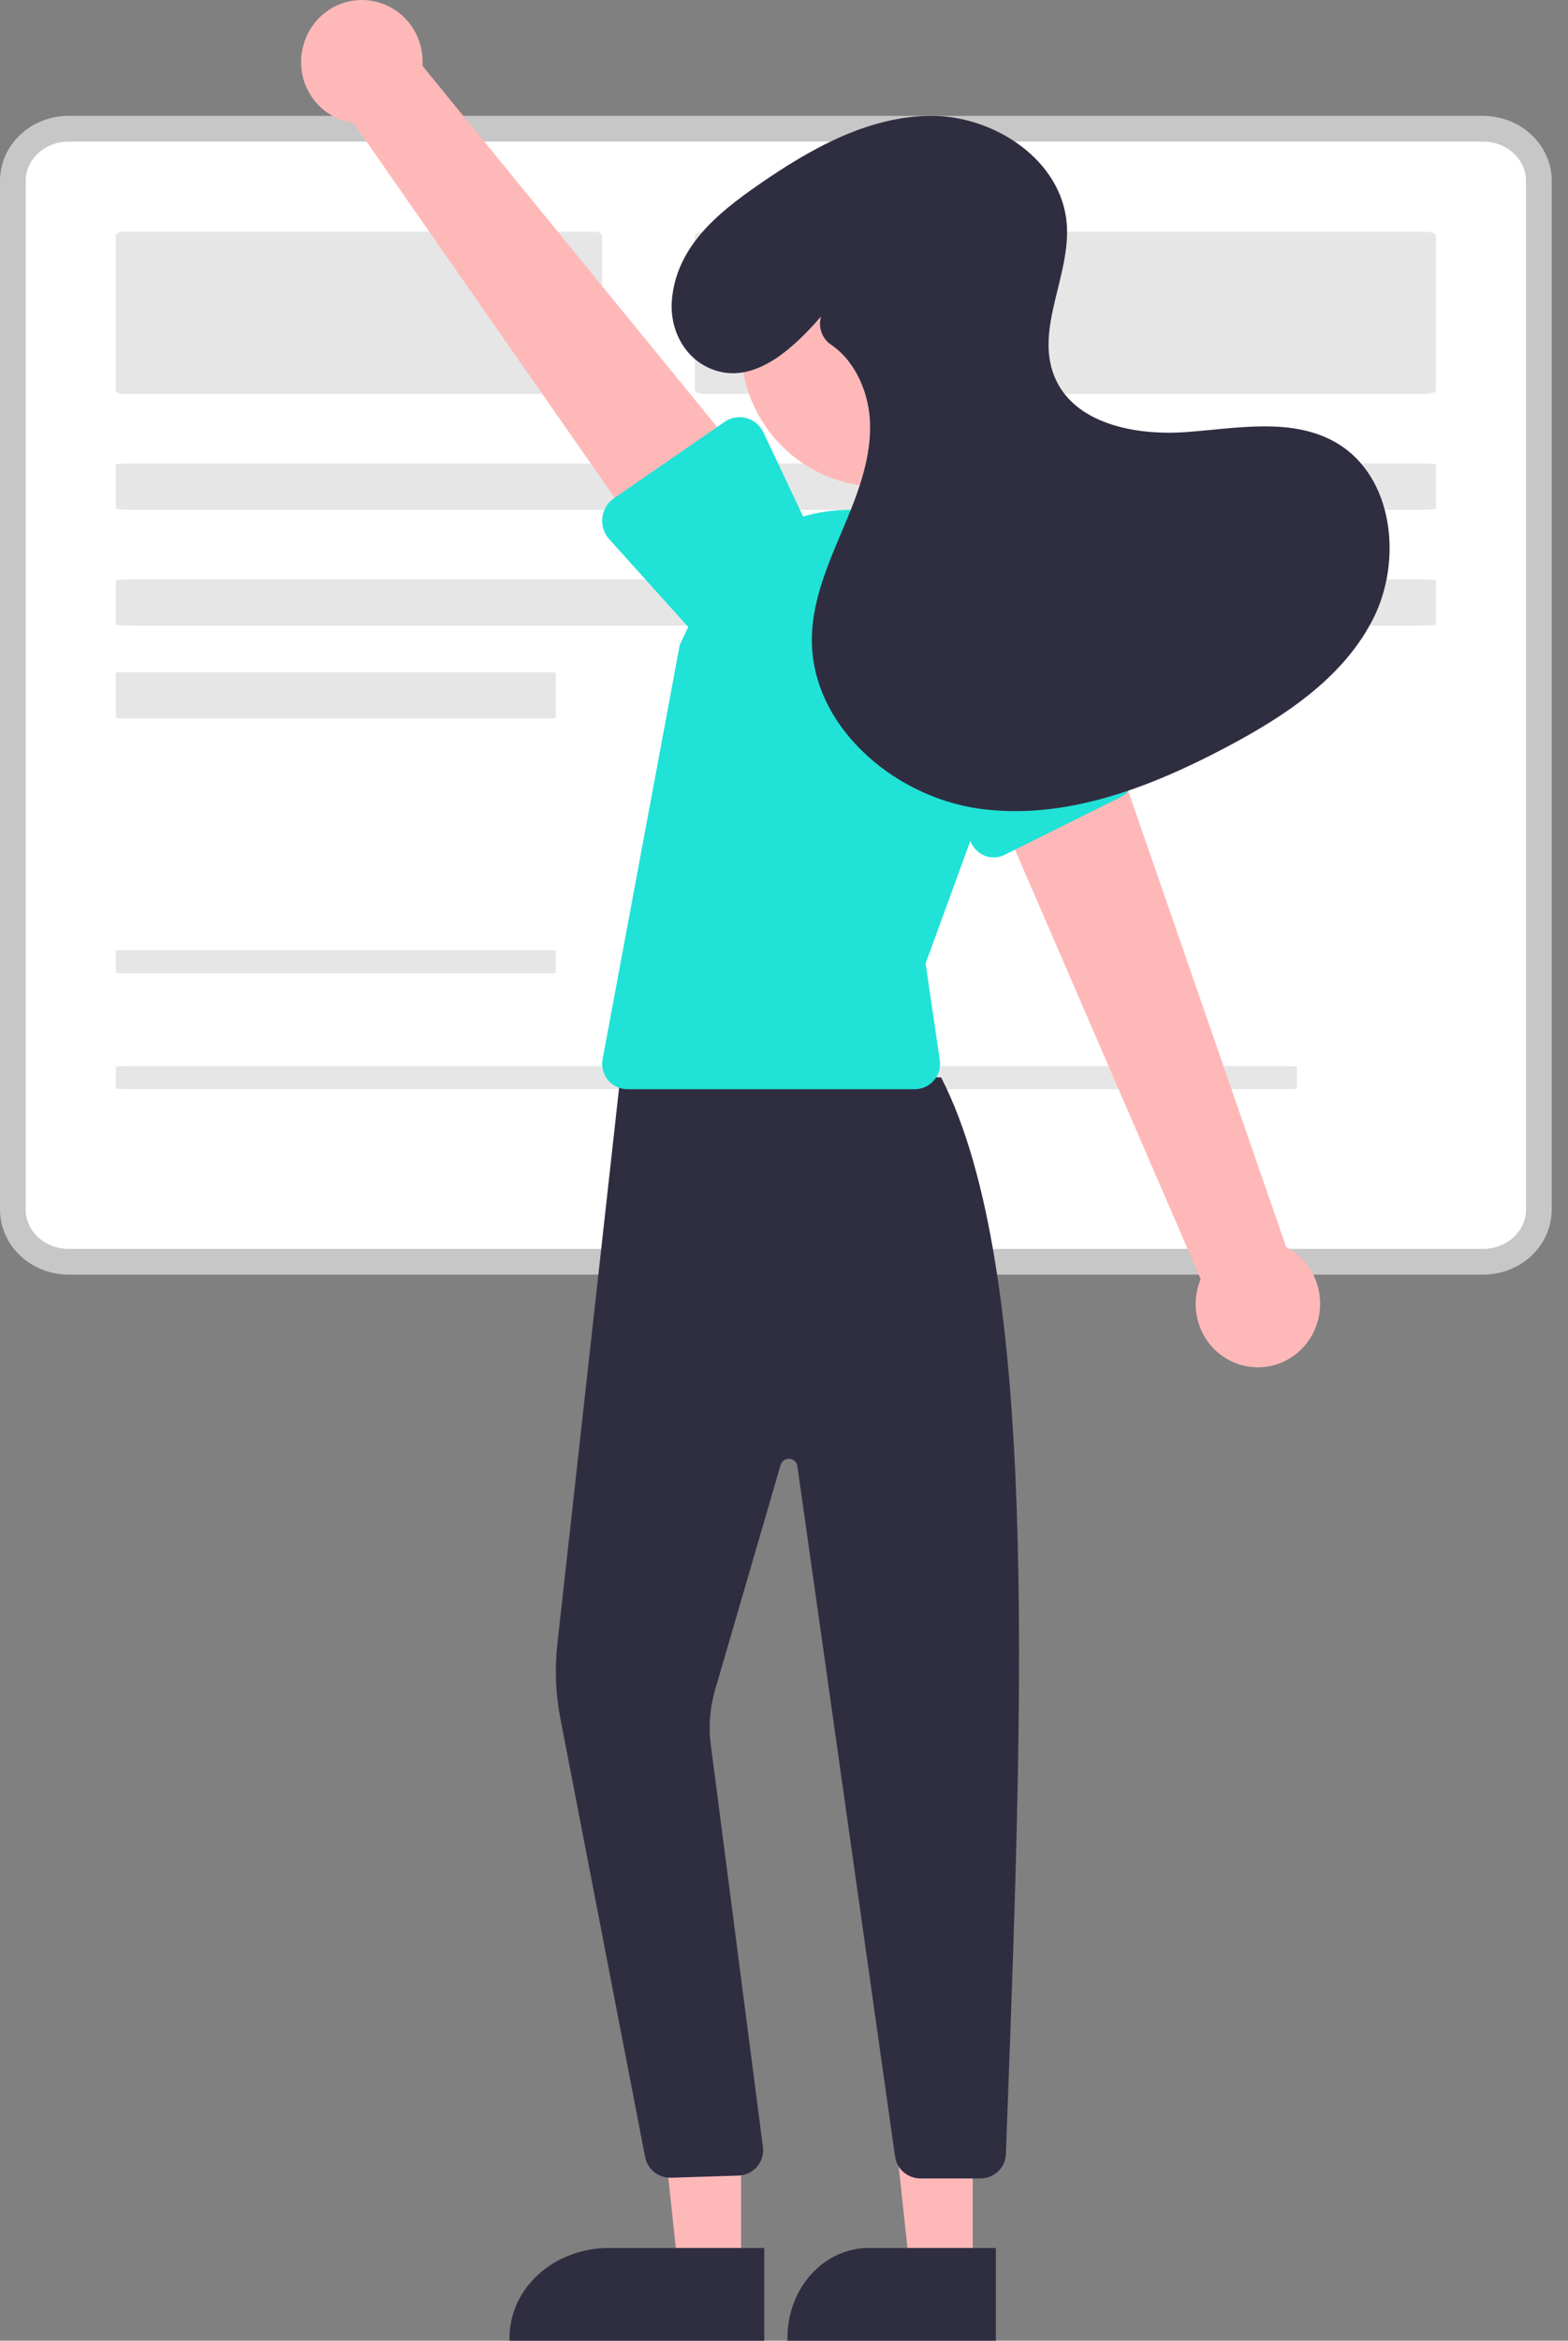 <svg width="61" height="91" viewBox="0 0 61 91" fill="none" xmlns="http://www.w3.org/2000/svg">
<rect x="0" y="0" width="61" height="91" fill="#808080" stroke="none"/>
<path d="M2.666 5.005H2.667H57.7C58.152 5.006 58.59 5.138 58.956 5.382C59.321 5.625 59.594 5.966 59.742 6.354C59.825 6.571 59.867 6.8 59.866 7.03V7.03V47.028C59.865 47.556 59.644 48.069 59.24 48.451C58.836 48.834 58.282 49.054 57.699 49.054H2.667C2.084 49.054 1.53 48.834 1.126 48.451C0.723 48.069 0.501 47.557 0.5 47.029L0.5 7.029C0.5 7.029 0.5 7.029 0.5 7.029C0.5 6.767 0.555 6.507 0.661 6.263C0.768 6.019 0.925 5.796 1.125 5.607C1.325 5.418 1.564 5.266 1.829 5.162C2.094 5.059 2.378 5.005 2.666 5.005Z" fill="white" stroke="#C7C7C7"/>
<path d="M23.426 9.161V15.166C23.426 15.206 23.397 15.244 23.346 15.273C23.295 15.301 23.226 15.317 23.153 15.317H4.777C4.764 15.317 4.751 15.316 4.738 15.315C4.674 15.31 4.614 15.292 4.571 15.264C4.528 15.237 4.505 15.202 4.505 15.166V9.161C4.505 9.141 4.512 9.122 4.526 9.103C4.539 9.085 4.559 9.068 4.585 9.054C4.61 9.04 4.64 9.029 4.673 9.021C4.706 9.014 4.741 9.01 4.777 9.01H23.153C23.189 9.01 23.224 9.014 23.257 9.021C23.291 9.029 23.32 9.04 23.346 9.054C23.371 9.068 23.391 9.085 23.405 9.103C23.419 9.121 23.426 9.141 23.426 9.161V9.161Z" fill="#E6E6E6"/>
<path d="M55.861 9.161V15.166C55.861 15.206 55.818 15.244 55.74 15.273C55.662 15.301 55.557 15.317 55.447 15.317H27.445C27.425 15.317 27.405 15.316 27.386 15.315C27.287 15.31 27.196 15.292 27.131 15.264C27.066 15.237 27.03 15.202 27.03 15.166V9.161C27.03 9.141 27.041 9.122 27.061 9.103C27.082 9.085 27.113 9.068 27.151 9.054C27.19 9.04 27.236 9.029 27.286 9.021C27.336 9.014 27.39 9.01 27.445 9.01H55.446C55.501 9.01 55.555 9.014 55.605 9.021C55.655 9.029 55.701 9.04 55.74 9.054C55.778 9.068 55.809 9.085 55.83 9.103C55.851 9.121 55.861 9.141 55.861 9.161V9.161Z" fill="#E6E6E6"/>
<path d="M55.861 18.063V19.779C55.861 19.79 55.783 19.801 55.645 19.809C55.506 19.817 55.318 19.822 55.122 19.822H5.245C5.209 19.822 5.174 19.822 5.139 19.821C4.963 19.82 4.802 19.815 4.685 19.807C4.569 19.799 4.505 19.789 4.505 19.779V18.063C4.505 18.057 4.524 18.052 4.561 18.046C4.598 18.041 4.653 18.036 4.721 18.032C4.79 18.028 4.871 18.025 4.961 18.023C5.051 18.021 5.147 18.02 5.244 18.02H55.122C55.219 18.02 55.315 18.021 55.405 18.023C55.494 18.025 55.576 18.028 55.645 18.032C55.713 18.036 55.768 18.041 55.805 18.046C55.842 18.052 55.861 18.057 55.861 18.063V18.063Z" fill="#E6E6E6"/>
<path d="M55.861 22.568V24.284C55.861 24.295 55.783 24.306 55.645 24.314C55.506 24.322 55.318 24.327 55.122 24.327H5.245C5.209 24.327 5.174 24.327 5.139 24.326C4.963 24.325 4.802 24.32 4.685 24.312C4.569 24.304 4.505 24.294 4.505 24.284V22.568C4.505 22.562 4.524 22.557 4.561 22.551C4.598 22.546 4.653 22.541 4.721 22.537C4.79 22.533 4.871 22.53 4.961 22.528C5.051 22.526 5.147 22.525 5.244 22.525H55.122C55.219 22.525 55.315 22.526 55.405 22.528C55.494 22.53 55.576 22.533 55.645 22.537C55.713 22.541 55.768 22.546 55.805 22.551C55.842 22.557 55.861 22.562 55.861 22.568V22.568Z" fill="#E6E6E6"/>
<path d="M21.624 26.172V27.887C21.624 27.899 21.598 27.91 21.552 27.918C21.505 27.926 21.443 27.931 21.377 27.931H4.751C4.74 27.931 4.728 27.93 4.716 27.93C4.657 27.929 4.604 27.924 4.565 27.916C4.526 27.908 4.505 27.898 4.505 27.887V26.172C4.505 26.166 4.511 26.161 4.524 26.155C4.536 26.15 4.554 26.145 4.577 26.141C4.6 26.137 4.627 26.134 4.657 26.132C4.687 26.13 4.719 26.129 4.751 26.129H21.377C21.41 26.129 21.442 26.13 21.471 26.132C21.501 26.134 21.529 26.137 21.551 26.141C21.574 26.145 21.593 26.15 21.605 26.155C21.617 26.16 21.624 26.166 21.624 26.172V26.172Z" fill="#E6E6E6"/>
<path d="M21.624 36.962V37.82C21.624 37.826 21.598 37.831 21.552 37.835C21.505 37.839 21.443 37.842 21.377 37.842H4.751C4.74 37.842 4.728 37.842 4.716 37.841C4.657 37.841 4.604 37.838 4.565 37.834C4.526 37.83 4.505 37.825 4.505 37.82V36.962C4.505 36.959 4.511 36.956 4.524 36.954C4.536 36.951 4.554 36.949 4.577 36.947C4.6 36.945 4.627 36.943 4.657 36.942C4.687 36.941 4.719 36.941 4.751 36.941H21.377C21.41 36.941 21.442 36.941 21.471 36.942C21.501 36.943 21.529 36.945 21.551 36.947C21.574 36.949 21.593 36.951 21.605 36.954C21.617 36.956 21.624 36.959 21.624 36.962V36.962Z" fill="#E6E6E6"/>
<path d="M50.455 41.467V42.325C50.455 42.331 50.386 42.336 50.262 42.34C50.138 42.344 49.969 42.346 49.794 42.346H5.167C5.135 42.347 5.103 42.346 5.072 42.346C4.914 42.346 4.77 42.343 4.666 42.339C4.562 42.335 4.505 42.33 4.505 42.325V41.467C4.505 41.464 4.522 41.462 4.555 41.459C4.588 41.456 4.637 41.454 4.699 41.452C4.76 41.45 4.833 41.448 4.913 41.447C4.993 41.446 5.079 41.446 5.166 41.446H49.794C49.88 41.446 49.966 41.446 50.047 41.447C50.127 41.448 50.2 41.45 50.261 41.452C50.323 41.454 50.372 41.456 50.405 41.459C50.438 41.462 50.455 41.464 50.455 41.467V41.467Z" fill="#E6E6E6"/>
<path d="M28.831 88.297L26.389 88.297L25.227 77.485L28.831 77.485L28.831 88.297Z" fill="#FFB8B8"/>
<path d="M29.733 91L19.822 91V90.886C19.822 90.428 19.922 89.974 20.115 89.55C20.309 89.127 20.593 88.742 20.952 88.418C21.31 88.094 21.735 87.837 22.203 87.662C22.671 87.486 23.173 87.396 23.679 87.396H23.68L29.733 87.396L29.733 91Z" fill="#2F2E41"/>
<path d="M37.841 88.297L35.399 88.297L34.238 77.485L37.842 77.485L37.841 88.297Z" fill="#FFB8B8"/>
<path d="M38.742 91L30.634 91V90.886C30.634 90.428 30.715 89.974 30.874 89.55C31.033 89.127 31.265 88.742 31.558 88.418C31.851 88.094 32.199 87.837 32.582 87.662C32.965 87.486 33.376 87.396 33.79 87.396H33.79L38.743 87.396L38.742 91Z" fill="#2F2E41"/>
<path d="M34.821 83.846L31.02 56.998C31.01 56.923 30.974 56.855 30.918 56.803C30.862 56.752 30.79 56.721 30.713 56.716C30.637 56.711 30.561 56.731 30.498 56.774C30.436 56.817 30.39 56.88 30.369 56.953L27.823 65.687C27.631 66.346 27.567 67.034 27.637 67.715L29.684 83.501C29.698 83.635 29.683 83.769 29.642 83.897C29.6 84.025 29.533 84.143 29.443 84.244C29.354 84.345 29.244 84.427 29.121 84.485C28.997 84.543 28.863 84.576 28.727 84.581L26.121 84.664C25.881 84.673 25.646 84.598 25.458 84.451C25.271 84.304 25.143 84.096 25.098 83.865L21.798 66.797C21.614 65.849 21.576 64.88 21.682 63.922L24.179 41.446L36.614 41.887L36.643 41.946C40.399 49.349 39.793 65.822 39.206 81.753L39.133 83.745C39.125 84 39.016 84.241 38.829 84.418C38.642 84.595 38.392 84.693 38.133 84.692L35.813 84.693H35.812C35.571 84.692 35.338 84.606 35.156 84.451C34.974 84.295 34.855 84.08 34.821 83.846Z" fill="#2F2E41"/>
<path d="M34.237 18.921C37.223 18.921 39.643 16.5 39.643 13.515C39.643 10.529 37.223 8.109 34.237 8.109C31.252 8.109 28.831 10.529 28.831 13.515C28.831 16.5 31.252 18.921 34.237 18.921Z" fill="#FFB8B8"/>
<path d="M23.654 41.991C23.561 41.88 23.494 41.75 23.458 41.611C23.421 41.471 23.416 41.325 23.443 41.182L26.445 25.071L27.157 23.563C27.75 22.306 28.731 21.27 29.958 20.608C31.184 19.946 32.592 19.692 33.973 19.884C34.943 20.016 35.871 20.362 36.689 20.898C37.507 21.433 38.194 22.144 38.7 22.979C39.206 23.813 39.518 24.75 39.613 25.72C39.708 26.69 39.583 27.669 39.249 28.585L36.009 37.457L36.561 41.22C36.581 41.359 36.571 41.502 36.532 41.638C36.492 41.773 36.423 41.899 36.33 42.006C36.238 42.113 36.123 42.199 35.994 42.257C35.865 42.316 35.724 42.346 35.582 42.346H24.415C24.27 42.347 24.126 42.315 23.995 42.254C23.863 42.192 23.747 42.103 23.654 41.991Z" fill="#20E2D7"/>
<path d="M48.376 53.091C48.033 53.009 47.712 52.852 47.436 52.63C47.159 52.408 46.933 52.127 46.774 51.806C46.615 51.485 46.527 51.133 46.516 50.773C46.505 50.414 46.571 50.056 46.709 49.726L37.842 29.237L42.914 27.931L50.035 48.481C50.563 48.756 50.974 49.219 51.19 49.782C51.406 50.346 51.412 50.971 51.208 51.54C51.003 52.108 50.602 52.58 50.08 52.865C49.558 53.151 48.952 53.231 48.376 53.091V53.091Z" fill="#FFB8B8"/>
<path d="M38.254 33.245C38.125 33.184 38.01 33.093 37.916 32.98C37.823 32.867 37.754 32.734 37.713 32.59L36.297 27.561C35.99 26.864 35.956 26.067 36.202 25.345C36.448 24.621 36.953 24.031 37.608 23.703C38.263 23.375 39.014 23.337 39.696 23.595C40.377 23.854 40.935 24.388 41.246 25.083L43.985 29.474C44.063 29.599 44.115 29.741 44.137 29.889C44.158 30.038 44.15 30.189 44.112 30.334C44.073 30.479 44.006 30.613 43.914 30.728C43.823 30.842 43.709 30.935 43.581 30.998L39.075 33.238C38.946 33.302 38.807 33.335 38.665 33.337C38.524 33.338 38.383 33.307 38.254 33.245Z" fill="#20E2D7"/>
<path d="M11.825 1.685C11.72 2.017 11.688 2.369 11.732 2.715C11.776 3.061 11.893 3.394 12.077 3.689C12.261 3.984 12.506 4.234 12.795 4.423C13.084 4.611 13.411 4.732 13.751 4.779L26.123 22.525L29.733 18.849L16.436 2.561C16.475 1.974 16.3 1.394 15.946 0.93C15.591 0.465 15.082 0.149 14.513 0.041C13.945 -0.067 13.357 0.041 12.862 0.343C12.366 0.646 11.997 1.124 11.825 1.685Z" fill="#FFB8B8"/>
<path d="M23.879 19.377L28.192 16.399C28.315 16.314 28.454 16.257 28.601 16.232C28.747 16.207 28.896 16.215 29.04 16.254C29.183 16.293 29.316 16.364 29.43 16.46C29.544 16.557 29.636 16.677 29.701 16.813L31.952 21.585C32.374 22.227 32.528 23.014 32.382 23.773C32.235 24.531 31.8 25.199 31.171 25.631C30.541 26.063 29.77 26.222 29.025 26.075C28.281 25.928 27.624 25.486 27.199 24.846L23.697 20.958C23.597 20.847 23.521 20.715 23.476 20.571C23.43 20.427 23.416 20.275 23.433 20.125C23.45 19.975 23.499 19.831 23.576 19.701C23.653 19.572 23.756 19.462 23.879 19.377V19.377Z" fill="#20E2D7"/>
<path d="M31.941 12.303C30.835 13.577 29.316 14.986 27.695 14.354C26.63 13.939 26.042 12.812 26.139 11.664C26.314 9.6 27.905 8.299 29.466 7.213C31.496 5.802 33.768 4.509 36.233 4.505C38.697 4.501 41.316 6.233 41.501 8.715C41.65 10.71 40.271 12.76 41.012 14.616C41.758 16.483 44.17 16.944 46.159 16.797C48.149 16.65 50.305 16.21 52.022 17.235C54.212 18.543 54.575 21.8 53.407 24.082C52.238 26.365 49.977 27.848 47.723 29.041C44.738 30.622 41.402 31.911 38.063 31.434C34.725 30.957 31.516 28.177 31.584 24.774C31.612 23.337 32.194 21.977 32.754 20.655C33.315 19.334 33.873 17.959 33.85 16.521C33.83 15.323 33.3 14.063 32.343 13.409C32.17 13.296 32.038 13.13 31.965 12.936C31.891 12.742 31.88 12.529 31.934 12.329L31.941 12.303Z" fill="#2F2E41"/>
</svg>
